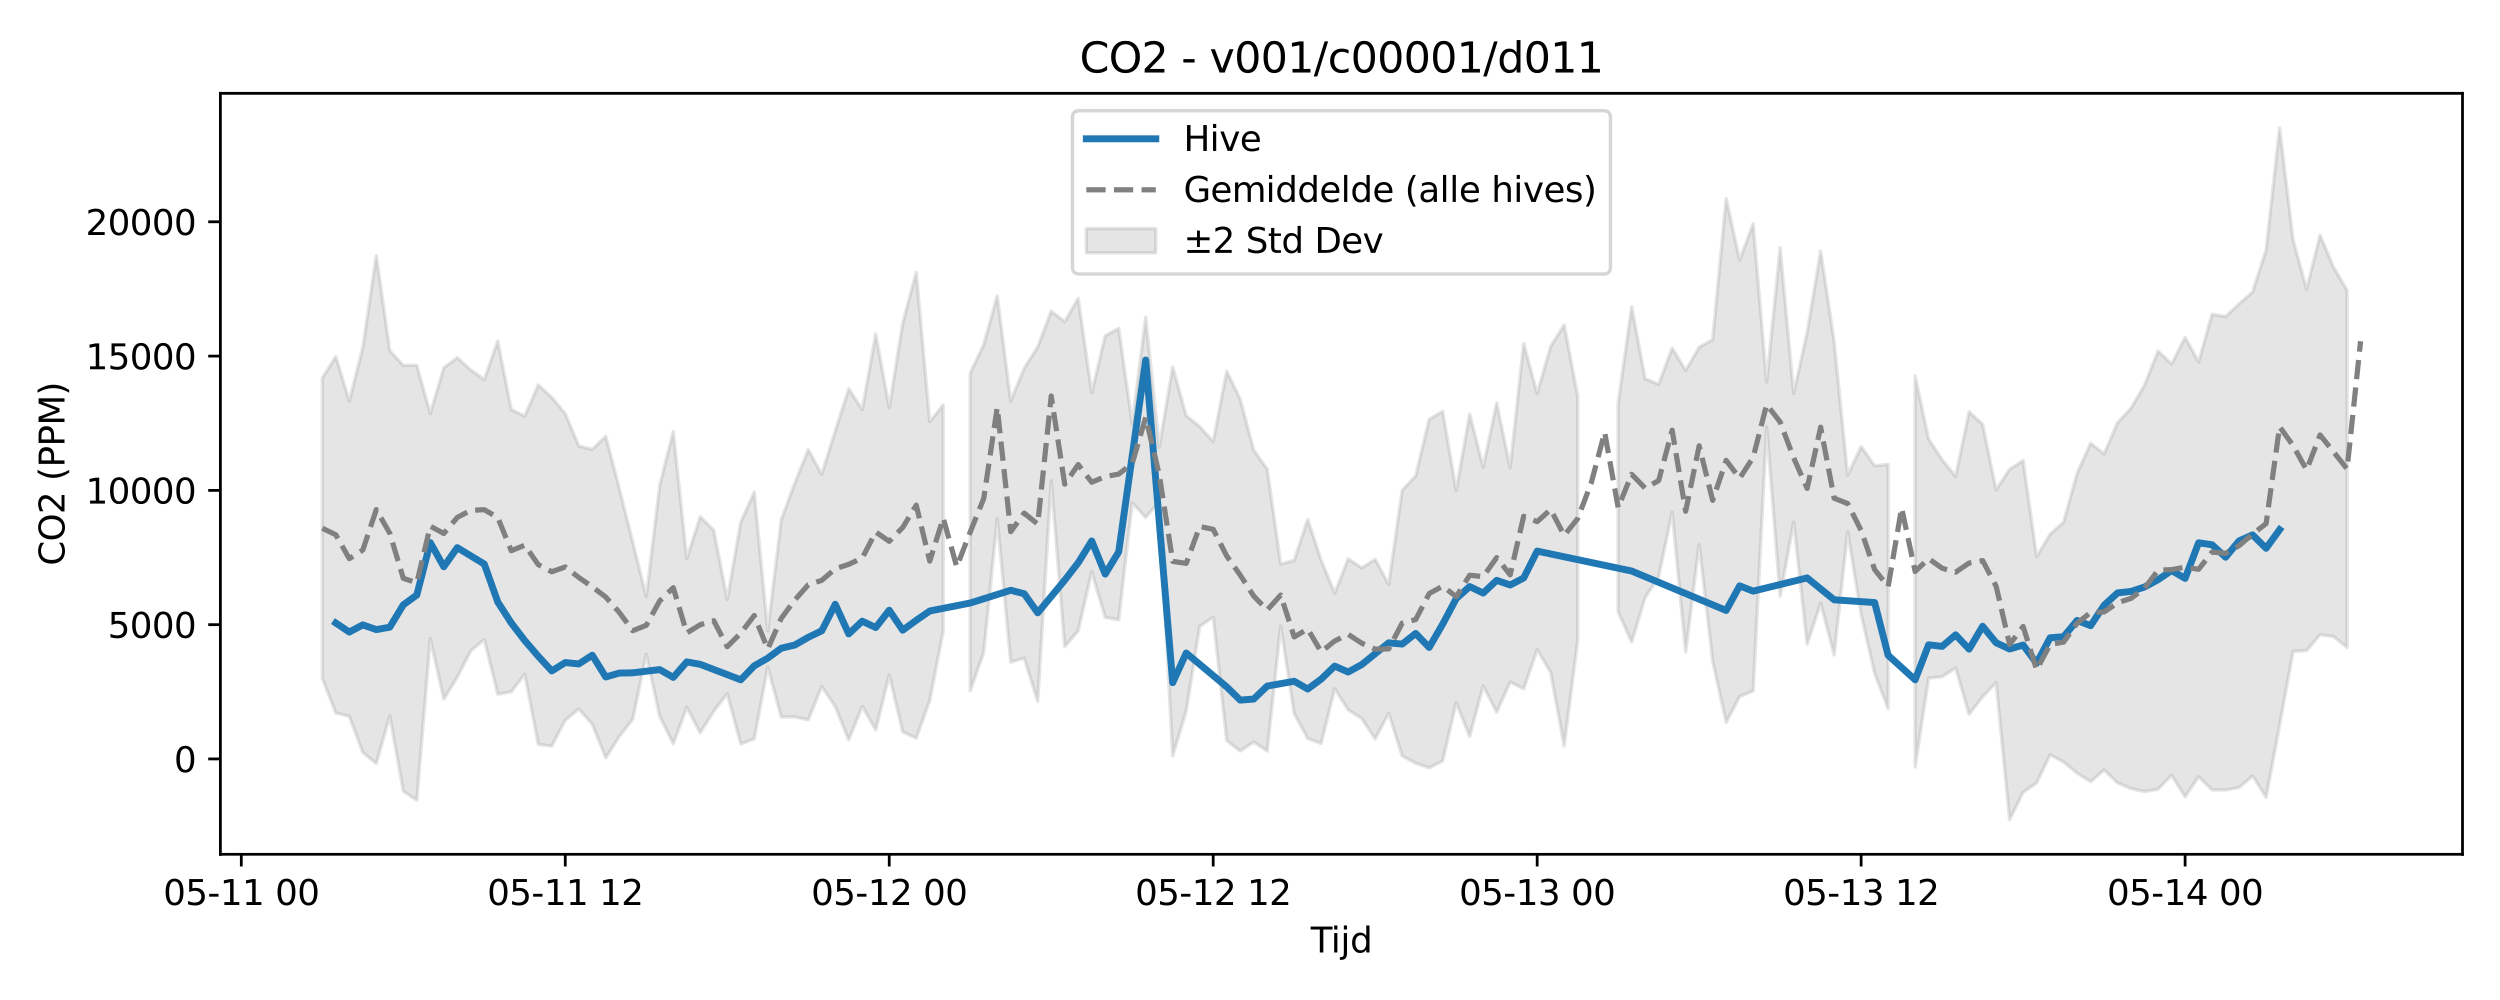 <?xml version="1.0" encoding="utf-8" standalone="no"?>
<!DOCTYPE svg PUBLIC "-//W3C//DTD SVG 1.1//EN"
  "http://www.w3.org/Graphics/SVG/1.1/DTD/svg11.dtd">
<svg xmlns:xlink="http://www.w3.org/1999/xlink" width="720pt" height="288pt" viewBox="0 0 720 288" xmlns="http://www.w3.org/2000/svg" version="1.1">
 <defs>
  <style type="text/css">*{stroke-linejoin: round; stroke-linecap: butt}</style>
 </defs>
 <g id="figure_1">
  <g id="patch_1">
   <path d="M 0 288 
L 720 288 
L 720 0 
L 0 0 
z
" style="fill: #ffffff"/>
  </g>
  <g id="axes_1">
   <g id="patch_2">
    <path d="M 63.47 246.04 
L 709.2 246.04 
L 709.2 26.88 
L 63.47 26.88 
z
" style="fill: #ffffff"/>
   </g>
   <g id="FillBetweenPolyCollection_1">
    <path d="M 92.821 108.857 
L 92.821 195.378 
L 96.709 205.326 
L 100.597 206.29 
L 104.484 216.719 
L 108.372 219.876 
L 112.259 206.198 
L 116.147 227.878 
L 120.035 230.47 
L 123.922 183.935 
L 127.81 201.34 
L 131.697 195.04 
L 135.585 187.409 
L 139.473 184.226 
L 143.36 199.908 
L 147.248 199.235 
L 151.135 194.207 
L 155.023 214.364 
L 158.911 214.865 
L 162.798 207.419 
L 166.686 204.186 
L 170.573 208.579 
L 174.461 218.254 
L 178.349 212.117 
L 182.236 207.148 
L 186.124 188.406 
L 190.011 206.376 
L 193.899 214.222 
L 197.787 203.705 
L 201.674 211.027 
L 205.562 204.852 
L 209.449 199.787 
L 213.337 214.282 
L 217.224 212.782 
L 221.112 192.088 
L 225 206.501 
L 228.887 206.488 
L 232.775 207.312 
L 236.662 197.693 
L 240.55 203.489 
L 244.438 213.092 
L 248.325 203.444 
L 252.213 210.228 
L 256.1 194.387 
L 259.988 210.794 
L 263.876 212.6 
L 267.763 201.742 
L 271.651 181.779 
L 271.651 116.607 
L 271.651 116.607 
L 267.763 121.454 
L 263.876 78.384 
L 259.988 93.021 
L 256.1 117.416 
L 252.213 96.204 
L 248.325 117.972 
L 244.438 111.957 
L 240.55 124.141 
L 236.662 136.587 
L 232.775 129.52 
L 228.887 139.156 
L 225 149.67 
L 221.112 181.706 
L 217.224 141.755 
L 213.337 150.392 
L 209.449 172.696 
L 205.562 152.693 
L 201.674 148.804 
L 197.787 160.885 
L 193.899 124.28 
L 190.011 139.695 
L 186.124 171.782 
L 182.236 156.119 
L 178.349 140.621 
L 174.461 125.665 
L 170.573 129.419 
L 166.686 128.435 
L 162.798 119.142 
L 158.911 114.46 
L 155.023 110.872 
L 151.135 119.839 
L 147.248 117.969 
L 143.36 98.217 
L 139.473 109.363 
L 135.585 106.558 
L 131.697 103.003 
L 127.81 105.934 
L 123.922 119.138 
L 120.035 105.209 
L 116.147 105.216 
L 112.259 100.965 
L 108.372 73.647 
L 104.484 100.11 
L 100.597 115.483 
L 96.709 102.707 
L 92.821 108.857 
z
" clip-path="url(#p386c694383)" style="fill: #808080; fill-opacity: 0.2; stroke: #808080; stroke-opacity: 0.2"/>
    <path d="M 279.426 107.457 
L 279.426 198.984 
L 283.314 187.911 
L 287.201 149.468 
L 291.089 190.705 
L 294.976 189.533 
L 298.864 202.007 
L 302.752 138.47 
L 306.639 186.248 
L 310.527 181.657 
L 314.414 164.645 
L 318.302 177.818 
L 322.19 178.503 
L 326.077 144.837 
L 329.965 149.033 
L 333.852 144.501 
L 337.74 217.658 
L 341.628 204.788 
L 345.515 180.389 
L 349.403 177.723 
L 353.29 213.318 
L 357.178 216.284 
L 361.066 213.712 
L 364.953 216.292 
L 368.841 180.304 
L 372.728 205.479 
L 376.616 212.717 
L 380.504 214.125 
L 384.391 198.359 
L 388.279 204.455 
L 392.166 206.898 
L 396.054 212.815 
L 399.942 205.419 
L 403.829 217.695 
L 407.717 219.814 
L 411.604 221.156 
L 415.492 219.143 
L 419.38 202.387 
L 423.267 212.089 
L 427.155 197.541 
L 431.042 205.133 
L 434.93 196.415 
L 438.818 198.401 
L 442.705 187.136 
L 446.593 193.673 
L 450.48 214.833 
L 454.368 184.657 
L 454.368 114.051 
L 454.368 114.051 
L 450.48 93.582 
L 446.593 99.757 
L 442.705 113.345 
L 438.818 98.972 
L 434.93 134.707 
L 431.042 116.038 
L 427.155 134.569 
L 423.267 119.245 
L 419.38 141.295 
L 415.492 118.481 
L 411.604 120.75 
L 407.717 137.055 
L 403.829 141.223 
L 399.942 168.341 
L 396.054 161.094 
L 392.166 163.556 
L 388.279 160.953 
L 384.391 170.834 
L 380.504 161.356 
L 376.616 149.57 
L 372.728 161.382 
L 368.841 162.448 
L 364.953 135.093 
L 361.066 129.601 
L 357.178 114.956 
L 353.29 106.906 
L 349.403 127.17 
L 345.515 122.886 
L 341.628 119.706 
L 337.74 105.708 
L 333.852 128.794 
L 329.965 91.36 
L 326.077 122.089 
L 322.19 94.578 
L 318.302 96.679 
L 314.414 113.137 
L 310.527 85.946 
L 306.639 92.65 
L 302.752 89.633 
L 298.864 99.9 
L 294.976 106.039 
L 291.089 115.513 
L 287.201 85.226 
L 283.314 99.223 
L 279.426 107.457 
z
" clip-path="url(#p386c694383)" style="fill: #808080; fill-opacity: 0.2; stroke: #808080; stroke-opacity: 0.2"/>
    <path d="M 466.031 116.066 
L 466.031 176.323 
L 469.918 184.872 
L 473.806 172.099 
L 477.694 166.145 
L 481.581 147.499 
L 485.469 187.817 
L 489.356 156.8 
L 493.244 190.389 
L 497.132 208.038 
L 501.019 200.611 
L 504.907 199.011 
L 508.794 122.993 
L 512.682 171.698 
L 516.57 150.36 
L 520.457 185.538 
L 524.345 173.72 
L 528.232 188.624 
L 532.12 153.163 
L 536.008 176.947 
L 539.895 193.926 
L 543.783 204.111 
L 543.783 133.731 
L 543.783 133.731 
L 539.895 134.161 
L 536.008 128.614 
L 532.12 136.879 
L 528.232 98.36 
L 524.345 72.34 
L 520.457 95.778 
L 516.57 113.319 
L 512.682 71.368 
L 508.794 110.042 
L 504.907 64.446 
L 501.019 74.891 
L 497.132 57.153 
L 493.244 97.826 
L 489.356 99.999 
L 485.469 106.667 
L 481.581 100.284 
L 477.694 110.671 
L 473.806 109.075 
L 469.918 88.335 
L 466.031 116.066 
z
" clip-path="url(#p386c694383)" style="fill: #808080; fill-opacity: 0.2; stroke: #808080; stroke-opacity: 0.2"/>
    <path d="M 551.558 108.285 
L 551.558 220.885 
L 555.446 195.294 
L 559.333 194.916 
L 563.221 192.35 
L 567.108 205.689 
L 570.996 200.687 
L 574.883 196.577 
L 578.771 236.078 
L 582.659 228.193 
L 586.546 225.481 
L 590.434 217.387 
L 594.321 219.452 
L 598.209 222.682 
L 602.097 225.128 
L 605.984 221.749 
L 609.872 225.488 
L 613.759 227.129 
L 617.647 227.96 
L 621.535 227.289 
L 625.422 223.259 
L 629.31 229.499 
L 633.197 223.689 
L 637.085 227.496 
L 640.973 227.544 
L 644.86 226.806 
L 648.748 223.49 
L 652.635 229.613 
L 656.523 208.924 
L 660.411 187.597 
L 664.298 187.392 
L 668.186 182.81 
L 672.073 183.331 
L 675.961 186.499 
L 675.961 83.624 
L 675.961 83.624 
L 672.073 76.992 
L 668.186 67.728 
L 664.298 83.293 
L 660.411 69.073 
L 656.523 36.842 
L 652.635 72.004 
L 648.748 84.115 
L 644.86 87.514 
L 640.973 91.173 
L 637.085 90.482 
L 633.197 104.237 
L 629.31 97.184 
L 625.422 104.841 
L 621.535 101.104 
L 617.647 110.848 
L 613.759 117.521 
L 609.872 121.73 
L 605.984 130.744 
L 602.097 127.644 
L 598.209 136.325 
L 594.321 150.396 
L 590.434 153.841 
L 586.546 160.306 
L 582.659 132.64 
L 578.771 135.14 
L 574.883 141.096 
L 570.996 122.233 
L 567.108 118.617 
L 563.221 137.217 
L 559.333 132.395 
L 555.446 126.475 
L 551.558 108.285 
z
" clip-path="url(#p386c694383)" style="fill: #808080; fill-opacity: 0.2; stroke: #808080; stroke-opacity: 0.2"/>
   </g>
   <g id="matplotlib.axis_1">
    <g id="xtick_1">
     <g id="line2d_1">
      <defs>
       <path id="mc4f40a17cc" d="M 0 0 
L 0 3.5 
" style="stroke: #000000; stroke-width: 0.8"/>
      </defs>
      <g>
       <use xlink:href="#mc4f40a17cc" x="69.496" y="246.04" style="stroke: #000000; stroke-width: 0.8"/>
      </g>
     </g>
     <g id="text_1">
      <!-- 05-11 00 -->
      <g transform="translate(47.015 260.638) scale(0.1 -0.1)">
       <defs>
        <path id="DejaVuSans-30" d="M 2034 4250 
Q 1547 4250 1301 3770 
Q 1056 3291 1056 2328 
Q 1056 1369 1301 889 
Q 1547 409 2034 409 
Q 2525 409 2770 889 
Q 3016 1369 3016 2328 
Q 3016 3291 2770 3770 
Q 2525 4250 2034 4250 
z
M 2034 4750 
Q 2819 4750 3233 4129 
Q 3647 3509 3647 2328 
Q 3647 1150 3233 529 
Q 2819 -91 2034 -91 
Q 1250 -91 836 529 
Q 422 1150 422 2328 
Q 422 3509 836 4129 
Q 1250 4750 2034 4750 
z
" transform="scale(0.016)"/>
        <path id="DejaVuSans-35" d="M 691 4666 
L 3169 4666 
L 3169 4134 
L 1269 4134 
L 1269 2991 
Q 1406 3038 1543 3061 
Q 1681 3084 1819 3084 
Q 2600 3084 3056 2656 
Q 3513 2228 3513 1497 
Q 3513 744 3044 326 
Q 2575 -91 1722 -91 
Q 1428 -91 1123 -41 
Q 819 9 494 109 
L 494 744 
Q 775 591 1075 516 
Q 1375 441 1709 441 
Q 2250 441 2565 725 
Q 2881 1009 2881 1497 
Q 2881 1984 2565 2268 
Q 2250 2553 1709 2553 
Q 1456 2553 1204 2497 
Q 953 2441 691 2322 
L 691 4666 
z
" transform="scale(0.016)"/>
        <path id="DejaVuSans-2d" d="M 313 2009 
L 1997 2009 
L 1997 1497 
L 313 1497 
L 313 2009 
z
" transform="scale(0.016)"/>
        <path id="DejaVuSans-31" d="M 794 531 
L 1825 531 
L 1825 4091 
L 703 3866 
L 703 4441 
L 1819 4666 
L 2450 4666 
L 2450 531 
L 3481 531 
L 3481 0 
L 794 0 
L 794 531 
z
" transform="scale(0.016)"/>
        <path id="DejaVuSans-20" transform="scale(0.016)"/>
       </defs>
       <use xlink:href="#DejaVuSans-30"/>
       <use xlink:href="#DejaVuSans-35" transform="translate(63.623 0)"/>
       <use xlink:href="#DejaVuSans-2d" transform="translate(127.246 0)"/>
       <use xlink:href="#DejaVuSans-31" transform="translate(163.33 0)"/>
       <use xlink:href="#DejaVuSans-31" transform="translate(226.953 0)"/>
       <use xlink:href="#DejaVuSans-20" transform="translate(290.576 0)"/>
       <use xlink:href="#DejaVuSans-30" transform="translate(322.363 0)"/>
       <use xlink:href="#DejaVuSans-30" transform="translate(385.986 0)"/>
      </g>
     </g>
    </g>
    <g id="xtick_2">
     <g id="line2d_2">
      <g>
       <use xlink:href="#mc4f40a17cc" x="162.798" y="246.04" style="stroke: #000000; stroke-width: 0.8"/>
      </g>
     </g>
     <g id="text_2">
      <!-- 05-11 12 -->
      <g transform="translate(140.318 260.638) scale(0.1 -0.1)">
       <defs>
        <path id="DejaVuSans-32" d="M 1228 531 
L 3431 531 
L 3431 0 
L 469 0 
L 469 531 
Q 828 903 1448 1529 
Q 2069 2156 2228 2338 
Q 2531 2678 2651 2914 
Q 2772 3150 2772 3378 
Q 2772 3750 2511 3984 
Q 2250 4219 1831 4219 
Q 1534 4219 1204 4116 
Q 875 4013 500 3803 
L 500 4441 
Q 881 4594 1212 4672 
Q 1544 4750 1819 4750 
Q 2544 4750 2975 4387 
Q 3406 4025 3406 3419 
Q 3406 3131 3298 2873 
Q 3191 2616 2906 2266 
Q 2828 2175 2409 1742 
Q 1991 1309 1228 531 
z
" transform="scale(0.016)"/>
       </defs>
       <use xlink:href="#DejaVuSans-30"/>
       <use xlink:href="#DejaVuSans-35" transform="translate(63.623 0)"/>
       <use xlink:href="#DejaVuSans-2d" transform="translate(127.246 0)"/>
       <use xlink:href="#DejaVuSans-31" transform="translate(163.33 0)"/>
       <use xlink:href="#DejaVuSans-31" transform="translate(226.953 0)"/>
       <use xlink:href="#DejaVuSans-20" transform="translate(290.576 0)"/>
       <use xlink:href="#DejaVuSans-31" transform="translate(322.363 0)"/>
       <use xlink:href="#DejaVuSans-32" transform="translate(385.986 0)"/>
      </g>
     </g>
    </g>
    <g id="xtick_3">
     <g id="line2d_3">
      <g>
       <use xlink:href="#mc4f40a17cc" x="256.1" y="246.04" style="stroke: #000000; stroke-width: 0.8"/>
      </g>
     </g>
     <g id="text_3">
      <!-- 05-12 00 -->
      <g transform="translate(233.62 260.638) scale(0.1 -0.1)">
       <use xlink:href="#DejaVuSans-30"/>
       <use xlink:href="#DejaVuSans-35" transform="translate(63.623 0)"/>
       <use xlink:href="#DejaVuSans-2d" transform="translate(127.246 0)"/>
       <use xlink:href="#DejaVuSans-31" transform="translate(163.33 0)"/>
       <use xlink:href="#DejaVuSans-32" transform="translate(226.953 0)"/>
       <use xlink:href="#DejaVuSans-20" transform="translate(290.576 0)"/>
       <use xlink:href="#DejaVuSans-30" transform="translate(322.363 0)"/>
       <use xlink:href="#DejaVuSans-30" transform="translate(385.986 0)"/>
      </g>
     </g>
    </g>
    <g id="xtick_4">
     <g id="line2d_4">
      <g>
       <use xlink:href="#mc4f40a17cc" x="349.403" y="246.04" style="stroke: #000000; stroke-width: 0.8"/>
      </g>
     </g>
     <g id="text_4">
      <!-- 05-12 12 -->
      <g transform="translate(326.922 260.638) scale(0.1 -0.1)">
       <use xlink:href="#DejaVuSans-30"/>
       <use xlink:href="#DejaVuSans-35" transform="translate(63.623 0)"/>
       <use xlink:href="#DejaVuSans-2d" transform="translate(127.246 0)"/>
       <use xlink:href="#DejaVuSans-31" transform="translate(163.33 0)"/>
       <use xlink:href="#DejaVuSans-32" transform="translate(226.953 0)"/>
       <use xlink:href="#DejaVuSans-20" transform="translate(290.576 0)"/>
       <use xlink:href="#DejaVuSans-31" transform="translate(322.363 0)"/>
       <use xlink:href="#DejaVuSans-32" transform="translate(385.986 0)"/>
      </g>
     </g>
    </g>
    <g id="xtick_5">
     <g id="line2d_5">
      <g>
       <use xlink:href="#mc4f40a17cc" x="442.705" y="246.04" style="stroke: #000000; stroke-width: 0.8"/>
      </g>
     </g>
     <g id="text_5">
      <!-- 05-13 00 -->
      <g transform="translate(420.225 260.638) scale(0.1 -0.1)">
       <defs>
        <path id="DejaVuSans-33" d="M 2597 2516 
Q 3050 2419 3304 2112 
Q 3559 1806 3559 1356 
Q 3559 666 3084 287 
Q 2609 -91 1734 -91 
Q 1441 -91 1130 -33 
Q 819 25 488 141 
L 488 750 
Q 750 597 1062 519 
Q 1375 441 1716 441 
Q 2309 441 2620 675 
Q 2931 909 2931 1356 
Q 2931 1769 2642 2001 
Q 2353 2234 1838 2234 
L 1294 2234 
L 1294 2753 
L 1863 2753 
Q 2328 2753 2575 2939 
Q 2822 3125 2822 3475 
Q 2822 3834 2567 4026 
Q 2313 4219 1838 4219 
Q 1578 4219 1281 4162 
Q 984 4106 628 3988 
L 628 4550 
Q 988 4650 1302 4700 
Q 1616 4750 1894 4750 
Q 2613 4750 3031 4423 
Q 3450 4097 3450 3541 
Q 3450 3153 3228 2886 
Q 3006 2619 2597 2516 
z
" transform="scale(0.016)"/>
       </defs>
       <use xlink:href="#DejaVuSans-30"/>
       <use xlink:href="#DejaVuSans-35" transform="translate(63.623 0)"/>
       <use xlink:href="#DejaVuSans-2d" transform="translate(127.246 0)"/>
       <use xlink:href="#DejaVuSans-31" transform="translate(163.33 0)"/>
       <use xlink:href="#DejaVuSans-33" transform="translate(226.953 0)"/>
       <use xlink:href="#DejaVuSans-20" transform="translate(290.576 0)"/>
       <use xlink:href="#DejaVuSans-30" transform="translate(322.363 0)"/>
       <use xlink:href="#DejaVuSans-30" transform="translate(385.986 0)"/>
      </g>
     </g>
    </g>
    <g id="xtick_6">
     <g id="line2d_6">
      <g>
       <use xlink:href="#mc4f40a17cc" x="536.008" y="246.04" style="stroke: #000000; stroke-width: 0.8"/>
      </g>
     </g>
     <g id="text_6">
      <!-- 05-13 12 -->
      <g transform="translate(513.527 260.638) scale(0.1 -0.1)">
       <use xlink:href="#DejaVuSans-30"/>
       <use xlink:href="#DejaVuSans-35" transform="translate(63.623 0)"/>
       <use xlink:href="#DejaVuSans-2d" transform="translate(127.246 0)"/>
       <use xlink:href="#DejaVuSans-31" transform="translate(163.33 0)"/>
       <use xlink:href="#DejaVuSans-33" transform="translate(226.953 0)"/>
       <use xlink:href="#DejaVuSans-20" transform="translate(290.576 0)"/>
       <use xlink:href="#DejaVuSans-31" transform="translate(322.363 0)"/>
       <use xlink:href="#DejaVuSans-32" transform="translate(385.986 0)"/>
      </g>
     </g>
    </g>
    <g id="xtick_7">
     <g id="line2d_7">
      <g>
       <use xlink:href="#mc4f40a17cc" x="629.31" y="246.04" style="stroke: #000000; stroke-width: 0.8"/>
      </g>
     </g>
     <g id="text_7">
      <!-- 05-14 00 -->
      <g transform="translate(606.829 260.638) scale(0.1 -0.1)">
       <defs>
        <path id="DejaVuSans-34" d="M 2419 4116 
L 825 1625 
L 2419 1625 
L 2419 4116 
z
M 2253 4666 
L 3047 4666 
L 3047 1625 
L 3713 1625 
L 3713 1100 
L 3047 1100 
L 3047 0 
L 2419 0 
L 2419 1100 
L 313 1100 
L 313 1709 
L 2253 4666 
z
" transform="scale(0.016)"/>
       </defs>
       <use xlink:href="#DejaVuSans-30"/>
       <use xlink:href="#DejaVuSans-35" transform="translate(63.623 0)"/>
       <use xlink:href="#DejaVuSans-2d" transform="translate(127.246 0)"/>
       <use xlink:href="#DejaVuSans-31" transform="translate(163.33 0)"/>
       <use xlink:href="#DejaVuSans-34" transform="translate(226.953 0)"/>
       <use xlink:href="#DejaVuSans-20" transform="translate(290.576 0)"/>
       <use xlink:href="#DejaVuSans-30" transform="translate(322.363 0)"/>
       <use xlink:href="#DejaVuSans-30" transform="translate(385.986 0)"/>
      </g>
     </g>
    </g>
    <g id="text_8">
     <!-- Tijd -->
     <g transform="translate(377.485 274.317) scale(0.1 -0.1)">
      <defs>
       <path id="DejaVuSans-54" d="M -19 4666 
L 3928 4666 
L 3928 4134 
L 2272 4134 
L 2272 0 
L 1638 0 
L 1638 4134 
L -19 4134 
L -19 4666 
z
" transform="scale(0.016)"/>
       <path id="DejaVuSans-69" d="M 603 3500 
L 1178 3500 
L 1178 0 
L 603 0 
L 603 3500 
z
M 603 4863 
L 1178 4863 
L 1178 4134 
L 603 4134 
L 603 4863 
z
" transform="scale(0.016)"/>
       <path id="DejaVuSans-6a" d="M 603 3500 
L 1178 3500 
L 1178 -63 
Q 1178 -731 923 -1031 
Q 669 -1331 103 -1331 
L -116 -1331 
L -116 -844 
L 38 -844 
Q 366 -844 484 -692 
Q 603 -541 603 -63 
L 603 3500 
z
M 603 4863 
L 1178 4863 
L 1178 4134 
L 603 4134 
L 603 4863 
z
" transform="scale(0.016)"/>
       <path id="DejaVuSans-64" d="M 2906 2969 
L 2906 4863 
L 3481 4863 
L 3481 0 
L 2906 0 
L 2906 525 
Q 2725 213 2448 61 
Q 2172 -91 1784 -91 
Q 1150 -91 751 415 
Q 353 922 353 1747 
Q 353 2572 751 3078 
Q 1150 3584 1784 3584 
Q 2172 3584 2448 3432 
Q 2725 3281 2906 2969 
z
M 947 1747 
Q 947 1113 1208 752 
Q 1469 391 1925 391 
Q 2381 391 2643 752 
Q 2906 1113 2906 1747 
Q 2906 2381 2643 2742 
Q 2381 3103 1925 3103 
Q 1469 3103 1208 2742 
Q 947 2381 947 1747 
z
" transform="scale(0.016)"/>
      </defs>
      <use xlink:href="#DejaVuSans-54"/>
      <use xlink:href="#DejaVuSans-69" transform="translate(57.959 0)"/>
      <use xlink:href="#DejaVuSans-6a" transform="translate(85.742 0)"/>
      <use xlink:href="#DejaVuSans-64" transform="translate(113.525 0)"/>
     </g>
    </g>
   </g>
   <g id="matplotlib.axis_2">
    <g id="ytick_1">
     <g id="line2d_8">
      <defs>
       <path id="md3c8bed678" d="M 0 0 
L -3.5 0 
" style="stroke: #000000; stroke-width: 0.8"/>
      </defs>
      <g>
       <use xlink:href="#md3c8bed678" x="63.47" y="218.578" style="stroke: #000000; stroke-width: 0.8"/>
      </g>
     </g>
     <g id="text_9">
      <!-- 0 -->
      <g transform="translate(50.108 222.377) scale(0.1 -0.1)">
       <use xlink:href="#DejaVuSans-30"/>
      </g>
     </g>
    </g>
    <g id="ytick_2">
     <g id="line2d_9">
      <g>
       <use xlink:href="#md3c8bed678" x="63.47" y="179.904" style="stroke: #000000; stroke-width: 0.8"/>
      </g>
     </g>
     <g id="text_10">
      <!-- 5000 -->
      <g transform="translate(31.02 183.703) scale(0.1 -0.1)">
       <use xlink:href="#DejaVuSans-35"/>
       <use xlink:href="#DejaVuSans-30" transform="translate(63.623 0)"/>
       <use xlink:href="#DejaVuSans-30" transform="translate(127.246 0)"/>
       <use xlink:href="#DejaVuSans-30" transform="translate(190.869 0)"/>
      </g>
     </g>
    </g>
    <g id="ytick_3">
     <g id="line2d_10">
      <g>
       <use xlink:href="#md3c8bed678" x="63.47" y="141.23" style="stroke: #000000; stroke-width: 0.8"/>
      </g>
     </g>
     <g id="text_11">
      <!-- 10000 -->
      <g transform="translate(24.657 145.029) scale(0.1 -0.1)">
       <use xlink:href="#DejaVuSans-31"/>
       <use xlink:href="#DejaVuSans-30" transform="translate(63.623 0)"/>
       <use xlink:href="#DejaVuSans-30" transform="translate(127.246 0)"/>
       <use xlink:href="#DejaVuSans-30" transform="translate(190.869 0)"/>
       <use xlink:href="#DejaVuSans-30" transform="translate(254.492 0)"/>
      </g>
     </g>
    </g>
    <g id="ytick_4">
     <g id="line2d_11">
      <g>
       <use xlink:href="#md3c8bed678" x="63.47" y="102.556" style="stroke: #000000; stroke-width: 0.8"/>
      </g>
     </g>
     <g id="text_12">
      <!-- 15000 -->
      <g transform="translate(24.657 106.355) scale(0.1 -0.1)">
       <use xlink:href="#DejaVuSans-31"/>
       <use xlink:href="#DejaVuSans-35" transform="translate(63.623 0)"/>
       <use xlink:href="#DejaVuSans-30" transform="translate(127.246 0)"/>
       <use xlink:href="#DejaVuSans-30" transform="translate(190.869 0)"/>
       <use xlink:href="#DejaVuSans-30" transform="translate(254.492 0)"/>
      </g>
     </g>
    </g>
    <g id="ytick_5">
     <g id="line2d_12">
      <g>
       <use xlink:href="#md3c8bed678" x="63.47" y="63.882" style="stroke: #000000; stroke-width: 0.8"/>
      </g>
     </g>
     <g id="text_13">
      <!-- 20000 -->
      <g transform="translate(24.657 67.681) scale(0.1 -0.1)">
       <use xlink:href="#DejaVuSans-32"/>
       <use xlink:href="#DejaVuSans-30" transform="translate(63.623 0)"/>
       <use xlink:href="#DejaVuSans-30" transform="translate(127.246 0)"/>
       <use xlink:href="#DejaVuSans-30" transform="translate(190.869 0)"/>
       <use xlink:href="#DejaVuSans-30" transform="translate(254.492 0)"/>
      </g>
     </g>
    </g>
    <g id="text_14">
     <!-- CO2 (PPM) -->
     <g transform="translate(18.578 162.903) rotate(-90) scale(0.1 -0.1)">
      <defs>
       <path id="DejaVuSans-43" d="M 4122 4306 
L 4122 3641 
Q 3803 3938 3442 4084 
Q 3081 4231 2675 4231 
Q 1875 4231 1450 3742 
Q 1025 3253 1025 2328 
Q 1025 1406 1450 917 
Q 1875 428 2675 428 
Q 3081 428 3442 575 
Q 3803 722 4122 1019 
L 4122 359 
Q 3791 134 3420 21 
Q 3050 -91 2638 -91 
Q 1578 -91 968 557 
Q 359 1206 359 2328 
Q 359 3453 968 4101 
Q 1578 4750 2638 4750 
Q 3056 4750 3426 4639 
Q 3797 4528 4122 4306 
z
" transform="scale(0.016)"/>
       <path id="DejaVuSans-4f" d="M 2522 4238 
Q 1834 4238 1429 3725 
Q 1025 3213 1025 2328 
Q 1025 1447 1429 934 
Q 1834 422 2522 422 
Q 3209 422 3611 934 
Q 4013 1447 4013 2328 
Q 4013 3213 3611 3725 
Q 3209 4238 2522 4238 
z
M 2522 4750 
Q 3503 4750 4090 4092 
Q 4678 3434 4678 2328 
Q 4678 1225 4090 567 
Q 3503 -91 2522 -91 
Q 1538 -91 948 565 
Q 359 1222 359 2328 
Q 359 3434 948 4092 
Q 1538 4750 2522 4750 
z
" transform="scale(0.016)"/>
       <path id="DejaVuSans-28" d="M 1984 4856 
Q 1566 4138 1362 3434 
Q 1159 2731 1159 2009 
Q 1159 1288 1364 580 
Q 1569 -128 1984 -844 
L 1484 -844 
Q 1016 -109 783 600 
Q 550 1309 550 2009 
Q 550 2706 781 3412 
Q 1013 4119 1484 4856 
L 1984 4856 
z
" transform="scale(0.016)"/>
       <path id="DejaVuSans-50" d="M 1259 4147 
L 1259 2394 
L 2053 2394 
Q 2494 2394 2734 2622 
Q 2975 2850 2975 3272 
Q 2975 3691 2734 3919 
Q 2494 4147 2053 4147 
L 1259 4147 
z
M 628 4666 
L 2053 4666 
Q 2838 4666 3239 4311 
Q 3641 3956 3641 3272 
Q 3641 2581 3239 2228 
Q 2838 1875 2053 1875 
L 1259 1875 
L 1259 0 
L 628 0 
L 628 4666 
z
" transform="scale(0.016)"/>
       <path id="DejaVuSans-4d" d="M 628 4666 
L 1569 4666 
L 2759 1491 
L 3956 4666 
L 4897 4666 
L 4897 0 
L 4281 0 
L 4281 4097 
L 3078 897 
L 2444 897 
L 1241 4097 
L 1241 0 
L 628 0 
L 628 4666 
z
" transform="scale(0.016)"/>
       <path id="DejaVuSans-29" d="M 513 4856 
L 1013 4856 
Q 1481 4119 1714 3412 
Q 1947 2706 1947 2009 
Q 1947 1309 1714 600 
Q 1481 -109 1013 -844 
L 513 -844 
Q 928 -128 1133 580 
Q 1338 1288 1338 2009 
Q 1338 2731 1133 3434 
Q 928 4138 513 4856 
z
" transform="scale(0.016)"/>
      </defs>
      <use xlink:href="#DejaVuSans-43"/>
      <use xlink:href="#DejaVuSans-4f" transform="translate(69.824 0)"/>
      <use xlink:href="#DejaVuSans-32" transform="translate(148.535 0)"/>
      <use xlink:href="#DejaVuSans-20" transform="translate(212.158 0)"/>
      <use xlink:href="#DejaVuSans-28" transform="translate(243.945 0)"/>
      <use xlink:href="#DejaVuSans-50" transform="translate(282.959 0)"/>
      <use xlink:href="#DejaVuSans-50" transform="translate(343.262 0)"/>
      <use xlink:href="#DejaVuSans-4d" transform="translate(403.564 0)"/>
      <use xlink:href="#DejaVuSans-29" transform="translate(489.844 0)"/>
     </g>
    </g>
   </g>
   <g id="line2d_13">
    <path d="M 96.709 179.417 
L 100.597 182.031 
L 104.484 179.966 
L 108.372 181.327 
L 112.259 180.631 
L 116.147 174.199 
L 120.035 171.369 
L 123.922 156.266 
L 127.81 163.22 
L 131.697 157.724 
L 139.473 162.444 
L 143.36 173.372 
L 147.248 179.422 
L 151.135 184.485 
L 155.023 189.004 
L 158.911 193.223 
L 162.798 190.814 
L 166.686 191.212 
L 170.573 188.706 
L 174.461 194.971 
L 178.349 193.85 
L 182.236 193.77 
L 190.011 192.844 
L 193.899 195.087 
L 197.787 190.624 
L 201.674 191.328 
L 213.337 195.783 
L 217.224 191.761 
L 221.112 189.549 
L 225 186.685 
L 228.887 185.777 
L 232.775 183.544 
L 236.662 181.67 
L 240.55 174.033 
L 244.438 182.565 
L 248.325 178.898 
L 252.213 180.734 
L 256.1 175.75 
L 259.988 181.495 
L 263.876 178.653 
L 267.763 175.967 
L 279.426 173.67 
L 291.089 169.992 
L 294.976 171.001 
L 298.864 176.493 
L 306.639 167.087 
L 310.527 162.06 
L 314.414 155.802 
L 318.302 165.332 
L 322.19 158.927 
L 329.965 103.685 
L 337.74 196.615 
L 341.628 188.072 
L 353.29 197.823 
L 357.178 201.631 
L 361.066 201.329 
L 364.953 197.586 
L 372.728 196.201 
L 376.616 198.436 
L 380.504 195.578 
L 384.391 191.839 
L 388.279 193.54 
L 392.166 191.411 
L 399.942 185.133 
L 403.829 185.496 
L 407.717 182.433 
L 411.604 186.458 
L 415.492 179.749 
L 419.38 172.422 
L 423.267 168.928 
L 427.155 170.797 
L 431.042 167.139 
L 434.93 168.485 
L 438.818 166.461 
L 442.705 158.718 
L 469.918 164.457 
L 497.132 175.812 
L 501.019 168.731 
L 504.907 170.243 
L 520.457 166.438 
L 528.232 172.745 
L 539.895 173.53 
L 543.783 188.721 
L 551.558 195.776 
L 555.446 185.702 
L 559.333 186.161 
L 563.221 182.835 
L 567.108 186.954 
L 570.996 180.368 
L 574.883 185.121 
L 578.771 186.906 
L 582.659 185.782 
L 586.546 190.996 
L 590.434 183.681 
L 594.321 183.377 
L 598.209 178.679 
L 602.097 180.203 
L 605.984 174.306 
L 609.872 170.748 
L 613.759 170.328 
L 617.647 169.052 
L 621.535 166.938 
L 625.422 164.303 
L 629.31 166.577 
L 633.197 156.326 
L 637.085 156.89 
L 640.973 160.474 
L 644.86 155.776 
L 648.748 154.044 
L 652.635 157.904 
L 656.523 152.561 
" clip-path="url(#p386c694383)" style="fill: none; stroke: #1f77b4; stroke-width: 2; stroke-linecap: square"/>
   </g>
   <g id="line2d_14">
    <path d="M 92.821 152.118 
L 96.709 154.017 
L 100.597 160.887 
L 104.484 158.415 
L 108.372 146.762 
L 112.259 153.582 
L 116.147 166.547 
L 120.035 167.84 
L 123.922 151.537 
L 127.81 153.637 
L 131.697 149.021 
L 135.585 146.983 
L 139.473 146.794 
L 143.36 149.062 
L 147.248 158.602 
L 151.135 157.023 
L 155.023 162.618 
L 158.911 164.662 
L 162.798 163.281 
L 166.686 166.311 
L 170.573 168.999 
L 174.461 171.96 
L 178.349 176.369 
L 182.236 181.634 
L 186.124 180.094 
L 190.011 173.036 
L 193.899 169.251 
L 197.787 182.295 
L 201.674 179.915 
L 205.562 178.772 
L 209.449 186.241 
L 213.337 182.337 
L 217.224 177.269 
L 221.112 186.897 
L 225 178.086 
L 228.887 172.822 
L 232.775 168.416 
L 236.662 167.14 
L 240.55 163.815 
L 244.438 162.524 
L 248.325 160.708 
L 252.213 153.216 
L 256.1 155.902 
L 259.988 151.908 
L 263.876 145.492 
L 267.763 161.598 
L 271.651 149.193 
L 275.538 163.235 
L 279.426 153.221 
L 283.314 143.567 
L 287.201 117.347 
L 291.089 153.109 
L 294.976 147.786 
L 298.864 150.954 
L 302.752 114.051 
L 306.639 139.449 
L 310.527 133.801 
L 314.414 138.891 
L 318.302 137.248 
L 322.19 136.541 
L 326.077 133.463 
L 329.965 120.197 
L 333.852 136.648 
L 337.74 161.683 
L 341.628 162.247 
L 345.515 151.637 
L 349.403 152.447 
L 353.29 160.112 
L 357.178 165.62 
L 361.066 171.657 
L 364.953 175.693 
L 368.841 171.376 
L 372.728 183.431 
L 376.616 181.144 
L 380.504 187.74 
L 384.391 184.596 
L 388.279 182.704 
L 392.166 185.227 
L 396.054 186.955 
L 399.942 186.88 
L 403.829 179.459 
L 407.717 178.435 
L 411.604 170.953 
L 415.492 168.812 
L 419.38 171.841 
L 423.267 165.667 
L 427.155 166.055 
L 431.042 160.586 
L 434.93 165.561 
L 438.818 148.686 
L 442.705 150.24 
L 446.593 146.715 
L 450.48 154.208 
L 454.368 149.354 
L 458.256 139.157 
L 462.143 124.502 
L 466.031 146.194 
L 469.918 136.604 
L 473.806 140.587 
L 477.694 138.408 
L 481.581 123.892 
L 485.469 147.242 
L 489.356 128.399 
L 493.244 144.107 
L 497.132 132.595 
L 501.019 137.751 
L 504.907 131.729 
L 508.794 116.517 
L 512.682 121.533 
L 516.57 131.839 
L 520.457 140.658 
L 524.345 123.03 
L 528.232 143.492 
L 532.12 145.021 
L 536.008 152.781 
L 539.895 164.044 
L 543.783 168.921 
L 547.67 146.283 
L 551.558 164.585 
L 555.446 160.885 
L 559.333 163.655 
L 563.221 164.783 
L 567.108 162.153 
L 570.996 161.46 
L 574.883 168.836 
L 578.771 185.609 
L 582.659 180.417 
L 586.546 192.894 
L 590.434 185.614 
L 594.321 184.924 
L 598.209 179.503 
L 602.097 176.386 
L 605.984 176.247 
L 609.872 173.609 
L 613.759 172.325 
L 617.647 169.404 
L 621.535 164.197 
L 625.422 164.05 
L 629.31 163.342 
L 633.197 163.963 
L 637.085 158.989 
L 640.973 159.358 
L 644.86 157.16 
L 648.748 153.802 
L 652.635 150.808 
L 656.523 122.883 
L 660.411 128.335 
L 664.298 135.342 
L 668.186 125.269 
L 675.961 135.061 
L 679.849 98.275 
L 679.849 98.275 
" clip-path="url(#p386c694383)" style="fill: none; stroke-dasharray: 5.55,2.4; stroke-dashoffset: 0; stroke: #808080; stroke-width: 1.5"/>
   </g>
   <g id="patch_3">
    <path d="M 63.47 246.04 
L 63.47 26.88 
" style="fill: none; stroke: #000000; stroke-width: 0.8; stroke-linejoin: miter; stroke-linecap: square"/>
   </g>
   <g id="patch_4">
    <path d="M 709.2 246.04 
L 709.2 26.88 
" style="fill: none; stroke: #000000; stroke-width: 0.8; stroke-linejoin: miter; stroke-linecap: square"/>
   </g>
   <g id="patch_5">
    <path d="M 63.47 246.04 
L 709.2 246.04 
" style="fill: none; stroke: #000000; stroke-width: 0.8; stroke-linejoin: miter; stroke-linecap: square"/>
   </g>
   <g id="patch_6">
    <path d="M 63.47 26.88 
L 709.2 26.88 
" style="fill: none; stroke: #000000; stroke-width: 0.8; stroke-linejoin: miter; stroke-linecap: square"/>
   </g>
   <g id="text_15">
    <!-- CO2 - v001/c00001/d011 -->
    <g transform="translate(310.932 20.88) scale(0.12 -0.12)">
     <defs>
      <path id="DejaVuSans-76" d="M 191 3500 
L 800 3500 
L 1894 563 
L 2988 3500 
L 3597 3500 
L 2284 0 
L 1503 0 
L 191 3500 
z
" transform="scale(0.016)"/>
      <path id="DejaVuSans-2f" d="M 1625 4666 
L 2156 4666 
L 531 -594 
L 0 -594 
L 1625 4666 
z
" transform="scale(0.016)"/>
      <path id="DejaVuSans-63" d="M 3122 3366 
L 3122 2828 
Q 2878 2963 2633 3030 
Q 2388 3097 2138 3097 
Q 1578 3097 1268 2742 
Q 959 2388 959 1747 
Q 959 1106 1268 751 
Q 1578 397 2138 397 
Q 2388 397 2633 464 
Q 2878 531 3122 666 
L 3122 134 
Q 2881 22 2623 -34 
Q 2366 -91 2075 -91 
Q 1284 -91 818 406 
Q 353 903 353 1747 
Q 353 2603 823 3093 
Q 1294 3584 2113 3584 
Q 2378 3584 2631 3529 
Q 2884 3475 3122 3366 
z
" transform="scale(0.016)"/>
     </defs>
     <use xlink:href="#DejaVuSans-43"/>
     <use xlink:href="#DejaVuSans-4f" transform="translate(69.824 0)"/>
     <use xlink:href="#DejaVuSans-32" transform="translate(148.535 0)"/>
     <use xlink:href="#DejaVuSans-20" transform="translate(212.158 0)"/>
     <use xlink:href="#DejaVuSans-2d" transform="translate(243.945 0)"/>
     <use xlink:href="#DejaVuSans-20" transform="translate(280.029 0)"/>
     <use xlink:href="#DejaVuSans-76" transform="translate(311.816 0)"/>
     <use xlink:href="#DejaVuSans-30" transform="translate(370.996 0)"/>
     <use xlink:href="#DejaVuSans-30" transform="translate(434.619 0)"/>
     <use xlink:href="#DejaVuSans-31" transform="translate(498.242 0)"/>
     <use xlink:href="#DejaVuSans-2f" transform="translate(561.865 0)"/>
     <use xlink:href="#DejaVuSans-63" transform="translate(595.557 0)"/>
     <use xlink:href="#DejaVuSans-30" transform="translate(650.537 0)"/>
     <use xlink:href="#DejaVuSans-30" transform="translate(714.16 0)"/>
     <use xlink:href="#DejaVuSans-30" transform="translate(777.783 0)"/>
     <use xlink:href="#DejaVuSans-30" transform="translate(841.406 0)"/>
     <use xlink:href="#DejaVuSans-31" transform="translate(905.029 0)"/>
     <use xlink:href="#DejaVuSans-2f" transform="translate(968.652 0)"/>
     <use xlink:href="#DejaVuSans-64" transform="translate(1002.344 0)"/>
     <use xlink:href="#DejaVuSans-30" transform="translate(1065.82 0)"/>
     <use xlink:href="#DejaVuSans-31" transform="translate(1129.443 0)"/>
     <use xlink:href="#DejaVuSans-31" transform="translate(1193.066 0)"/>
    </g>
   </g>
   <g id="legend_1">
    <g id="patch_7">
     <path d="M 310.863 78.914 
L 461.807 78.914 
Q 463.807 78.914 463.807 76.914 
L 463.807 33.88 
Q 463.807 31.88 461.807 31.88 
L 310.863 31.88 
Q 308.863 31.88 308.863 33.88 
L 308.863 76.914 
Q 308.863 78.914 310.863 78.914 
z
" style="fill: #ffffff; opacity: 0.8; stroke: #cccccc; stroke-linejoin: miter"/>
    </g>
    <g id="line2d_15">
     <path d="M 312.863 39.978 
L 322.863 39.978 
L 332.863 39.978 
" style="fill: none; stroke: #1f77b4; stroke-width: 2; stroke-linecap: square"/>
    </g>
    <g id="text_16">
     <!-- Hive -->
     <g transform="translate(340.863 43.478) scale(0.1 -0.1)">
      <defs>
       <path id="DejaVuSans-48" d="M 628 4666 
L 1259 4666 
L 1259 2753 
L 3553 2753 
L 3553 4666 
L 4184 4666 
L 4184 0 
L 3553 0 
L 3553 2222 
L 1259 2222 
L 1259 0 
L 628 0 
L 628 4666 
z
" transform="scale(0.016)"/>
       <path id="DejaVuSans-65" d="M 3597 1894 
L 3597 1613 
L 953 1613 
Q 991 1019 1311 708 
Q 1631 397 2203 397 
Q 2534 397 2845 478 
Q 3156 559 3463 722 
L 3463 178 
Q 3153 47 2828 -22 
Q 2503 -91 2169 -91 
Q 1331 -91 842 396 
Q 353 884 353 1716 
Q 353 2575 817 3079 
Q 1281 3584 2069 3584 
Q 2775 3584 3186 3129 
Q 3597 2675 3597 1894 
z
M 3022 2063 
Q 3016 2534 2758 2815 
Q 2500 3097 2075 3097 
Q 1594 3097 1305 2825 
Q 1016 2553 972 2059 
L 3022 2063 
z
" transform="scale(0.016)"/>
      </defs>
      <use xlink:href="#DejaVuSans-48"/>
      <use xlink:href="#DejaVuSans-69" transform="translate(75.195 0)"/>
      <use xlink:href="#DejaVuSans-76" transform="translate(102.979 0)"/>
      <use xlink:href="#DejaVuSans-65" transform="translate(162.158 0)"/>
     </g>
    </g>
    <g id="line2d_16">
     <path d="M 312.863 54.657 
L 322.863 54.657 
L 332.863 54.657 
" style="fill: none; stroke-dasharray: 5.55,2.4; stroke-dashoffset: 0; stroke: #808080; stroke-width: 1.5"/>
    </g>
    <g id="text_17">
     <!-- Gemiddelde (alle hives) -->
     <g transform="translate(340.863 58.157) scale(0.1 -0.1)">
      <defs>
       <path id="DejaVuSans-47" d="M 3809 666 
L 3809 1919 
L 2778 1919 
L 2778 2438 
L 4434 2438 
L 4434 434 
Q 4069 175 3628 42 
Q 3188 -91 2688 -91 
Q 1594 -91 976 548 
Q 359 1188 359 2328 
Q 359 3472 976 4111 
Q 1594 4750 2688 4750 
Q 3144 4750 3555 4637 
Q 3966 4525 4313 4306 
L 4313 3634 
Q 3963 3931 3569 4081 
Q 3175 4231 2741 4231 
Q 1884 4231 1454 3753 
Q 1025 3275 1025 2328 
Q 1025 1384 1454 906 
Q 1884 428 2741 428 
Q 3075 428 3337 486 
Q 3600 544 3809 666 
z
" transform="scale(0.016)"/>
       <path id="DejaVuSans-6d" d="M 3328 2828 
Q 3544 3216 3844 3400 
Q 4144 3584 4550 3584 
Q 5097 3584 5394 3201 
Q 5691 2819 5691 2113 
L 5691 0 
L 5113 0 
L 5113 2094 
Q 5113 2597 4934 2840 
Q 4756 3084 4391 3084 
Q 3944 3084 3684 2787 
Q 3425 2491 3425 1978 
L 3425 0 
L 2847 0 
L 2847 2094 
Q 2847 2600 2669 2842 
Q 2491 3084 2119 3084 
Q 1678 3084 1418 2786 
Q 1159 2488 1159 1978 
L 1159 0 
L 581 0 
L 581 3500 
L 1159 3500 
L 1159 2956 
Q 1356 3278 1631 3431 
Q 1906 3584 2284 3584 
Q 2666 3584 2933 3390 
Q 3200 3197 3328 2828 
z
" transform="scale(0.016)"/>
       <path id="DejaVuSans-6c" d="M 603 4863 
L 1178 4863 
L 1178 0 
L 603 0 
L 603 4863 
z
" transform="scale(0.016)"/>
       <path id="DejaVuSans-61" d="M 2194 1759 
Q 1497 1759 1228 1600 
Q 959 1441 959 1056 
Q 959 750 1161 570 
Q 1363 391 1709 391 
Q 2188 391 2477 730 
Q 2766 1069 2766 1631 
L 2766 1759 
L 2194 1759 
z
M 3341 1997 
L 3341 0 
L 2766 0 
L 2766 531 
Q 2569 213 2275 61 
Q 1981 -91 1556 -91 
Q 1019 -91 701 211 
Q 384 513 384 1019 
Q 384 1609 779 1909 
Q 1175 2209 1959 2209 
L 2766 2209 
L 2766 2266 
Q 2766 2663 2505 2880 
Q 2244 3097 1772 3097 
Q 1472 3097 1187 3025 
Q 903 2953 641 2809 
L 641 3341 
Q 956 3463 1253 3523 
Q 1550 3584 1831 3584 
Q 2591 3584 2966 3190 
Q 3341 2797 3341 1997 
z
" transform="scale(0.016)"/>
       <path id="DejaVuSans-68" d="M 3513 2113 
L 3513 0 
L 2938 0 
L 2938 2094 
Q 2938 2591 2744 2837 
Q 2550 3084 2163 3084 
Q 1697 3084 1428 2787 
Q 1159 2491 1159 1978 
L 1159 0 
L 581 0 
L 581 4863 
L 1159 4863 
L 1159 2956 
Q 1366 3272 1645 3428 
Q 1925 3584 2291 3584 
Q 2894 3584 3203 3211 
Q 3513 2838 3513 2113 
z
" transform="scale(0.016)"/>
       <path id="DejaVuSans-73" d="M 2834 3397 
L 2834 2853 
Q 2591 2978 2328 3040 
Q 2066 3103 1784 3103 
Q 1356 3103 1142 2972 
Q 928 2841 928 2578 
Q 928 2378 1081 2264 
Q 1234 2150 1697 2047 
L 1894 2003 
Q 2506 1872 2764 1633 
Q 3022 1394 3022 966 
Q 3022 478 2636 193 
Q 2250 -91 1575 -91 
Q 1294 -91 989 -36 
Q 684 19 347 128 
L 347 722 
Q 666 556 975 473 
Q 1284 391 1588 391 
Q 1994 391 2212 530 
Q 2431 669 2431 922 
Q 2431 1156 2273 1281 
Q 2116 1406 1581 1522 
L 1381 1569 
Q 847 1681 609 1914 
Q 372 2147 372 2553 
Q 372 3047 722 3315 
Q 1072 3584 1716 3584 
Q 2034 3584 2315 3537 
Q 2597 3491 2834 3397 
z
" transform="scale(0.016)"/>
      </defs>
      <use xlink:href="#DejaVuSans-47"/>
      <use xlink:href="#DejaVuSans-65" transform="translate(77.49 0)"/>
      <use xlink:href="#DejaVuSans-6d" transform="translate(139.014 0)"/>
      <use xlink:href="#DejaVuSans-69" transform="translate(236.426 0)"/>
      <use xlink:href="#DejaVuSans-64" transform="translate(264.209 0)"/>
      <use xlink:href="#DejaVuSans-64" transform="translate(327.686 0)"/>
      <use xlink:href="#DejaVuSans-65" transform="translate(391.162 0)"/>
      <use xlink:href="#DejaVuSans-6c" transform="translate(452.686 0)"/>
      <use xlink:href="#DejaVuSans-64" transform="translate(480.469 0)"/>
      <use xlink:href="#DejaVuSans-65" transform="translate(543.945 0)"/>
      <use xlink:href="#DejaVuSans-20" transform="translate(605.469 0)"/>
      <use xlink:href="#DejaVuSans-28" transform="translate(637.256 0)"/>
      <use xlink:href="#DejaVuSans-61" transform="translate(676.27 0)"/>
      <use xlink:href="#DejaVuSans-6c" transform="translate(737.549 0)"/>
      <use xlink:href="#DejaVuSans-6c" transform="translate(765.332 0)"/>
      <use xlink:href="#DejaVuSans-65" transform="translate(793.115 0)"/>
      <use xlink:href="#DejaVuSans-20" transform="translate(854.639 0)"/>
      <use xlink:href="#DejaVuSans-68" transform="translate(886.426 0)"/>
      <use xlink:href="#DejaVuSans-69" transform="translate(949.805 0)"/>
      <use xlink:href="#DejaVuSans-76" transform="translate(977.588 0)"/>
      <use xlink:href="#DejaVuSans-65" transform="translate(1036.768 0)"/>
      <use xlink:href="#DejaVuSans-73" transform="translate(1098.291 0)"/>
      <use xlink:href="#DejaVuSans-29" transform="translate(1150.391 0)"/>
     </g>
    </g>
    <g id="patch_8">
     <path d="M 312.863 72.835 
L 332.863 72.835 
L 332.863 65.835 
L 312.863 65.835 
z
" style="fill: #808080; fill-opacity: 0.2; stroke: #808080; stroke-opacity: 0.2; stroke-linejoin: miter"/>
    </g>
    <g id="text_18">
     <!-- ±2 Std Dev -->
     <g transform="translate(340.863 72.835) scale(0.1 -0.1)">
      <defs>
       <path id="DejaVuSans-b1" d="M 2944 4013 
L 2944 2803 
L 4684 2803 
L 4684 2272 
L 2944 2272 
L 2944 1063 
L 2419 1063 
L 2419 2272 
L 678 2272 
L 678 2803 
L 2419 2803 
L 2419 4013 
L 2944 4013 
z
M 678 531 
L 4684 531 
L 4684 0 
L 678 0 
L 678 531 
z
" transform="scale(0.016)"/>
       <path id="DejaVuSans-53" d="M 3425 4513 
L 3425 3897 
Q 3066 4069 2747 4153 
Q 2428 4238 2131 4238 
Q 1616 4238 1336 4038 
Q 1056 3838 1056 3469 
Q 1056 3159 1242 3001 
Q 1428 2844 1947 2747 
L 2328 2669 
Q 3034 2534 3370 2195 
Q 3706 1856 3706 1288 
Q 3706 609 3251 259 
Q 2797 -91 1919 -91 
Q 1588 -91 1214 -16 
Q 841 59 441 206 
L 441 856 
Q 825 641 1194 531 
Q 1563 422 1919 422 
Q 2459 422 2753 634 
Q 3047 847 3047 1241 
Q 3047 1584 2836 1778 
Q 2625 1972 2144 2069 
L 1759 2144 
Q 1053 2284 737 2584 
Q 422 2884 422 3419 
Q 422 4038 858 4394 
Q 1294 4750 2059 4750 
Q 2388 4750 2728 4690 
Q 3069 4631 3425 4513 
z
" transform="scale(0.016)"/>
       <path id="DejaVuSans-74" d="M 1172 4494 
L 1172 3500 
L 2356 3500 
L 2356 3053 
L 1172 3053 
L 1172 1153 
Q 1172 725 1289 603 
Q 1406 481 1766 481 
L 2356 481 
L 2356 0 
L 1766 0 
Q 1100 0 847 248 
Q 594 497 594 1153 
L 594 3053 
L 172 3053 
L 172 3500 
L 594 3500 
L 594 4494 
L 1172 4494 
z
" transform="scale(0.016)"/>
       <path id="DejaVuSans-44" d="M 1259 4147 
L 1259 519 
L 2022 519 
Q 2988 519 3436 956 
Q 3884 1394 3884 2338 
Q 3884 3275 3436 3711 
Q 2988 4147 2022 4147 
L 1259 4147 
z
M 628 4666 
L 1925 4666 
Q 3281 4666 3915 4102 
Q 4550 3538 4550 2338 
Q 4550 1131 3912 565 
Q 3275 0 1925 0 
L 628 0 
L 628 4666 
z
" transform="scale(0.016)"/>
      </defs>
      <use xlink:href="#DejaVuSans-b1"/>
      <use xlink:href="#DejaVuSans-32" transform="translate(83.789 0)"/>
      <use xlink:href="#DejaVuSans-20" transform="translate(147.412 0)"/>
      <use xlink:href="#DejaVuSans-53" transform="translate(179.199 0)"/>
      <use xlink:href="#DejaVuSans-74" transform="translate(242.676 0)"/>
      <use xlink:href="#DejaVuSans-64" transform="translate(281.885 0)"/>
      <use xlink:href="#DejaVuSans-20" transform="translate(345.361 0)"/>
      <use xlink:href="#DejaVuSans-44" transform="translate(377.148 0)"/>
      <use xlink:href="#DejaVuSans-65" transform="translate(454.15 0)"/>
      <use xlink:href="#DejaVuSans-76" transform="translate(515.674 0)"/>
     </g>
    </g>
   </g>
  </g>
 </g>
 <defs>
  <clipPath id="p386c694383">
   <rect x="63.47" y="26.88" width="645.73" height="219.16"/>
  </clipPath>
 </defs>
</svg>
